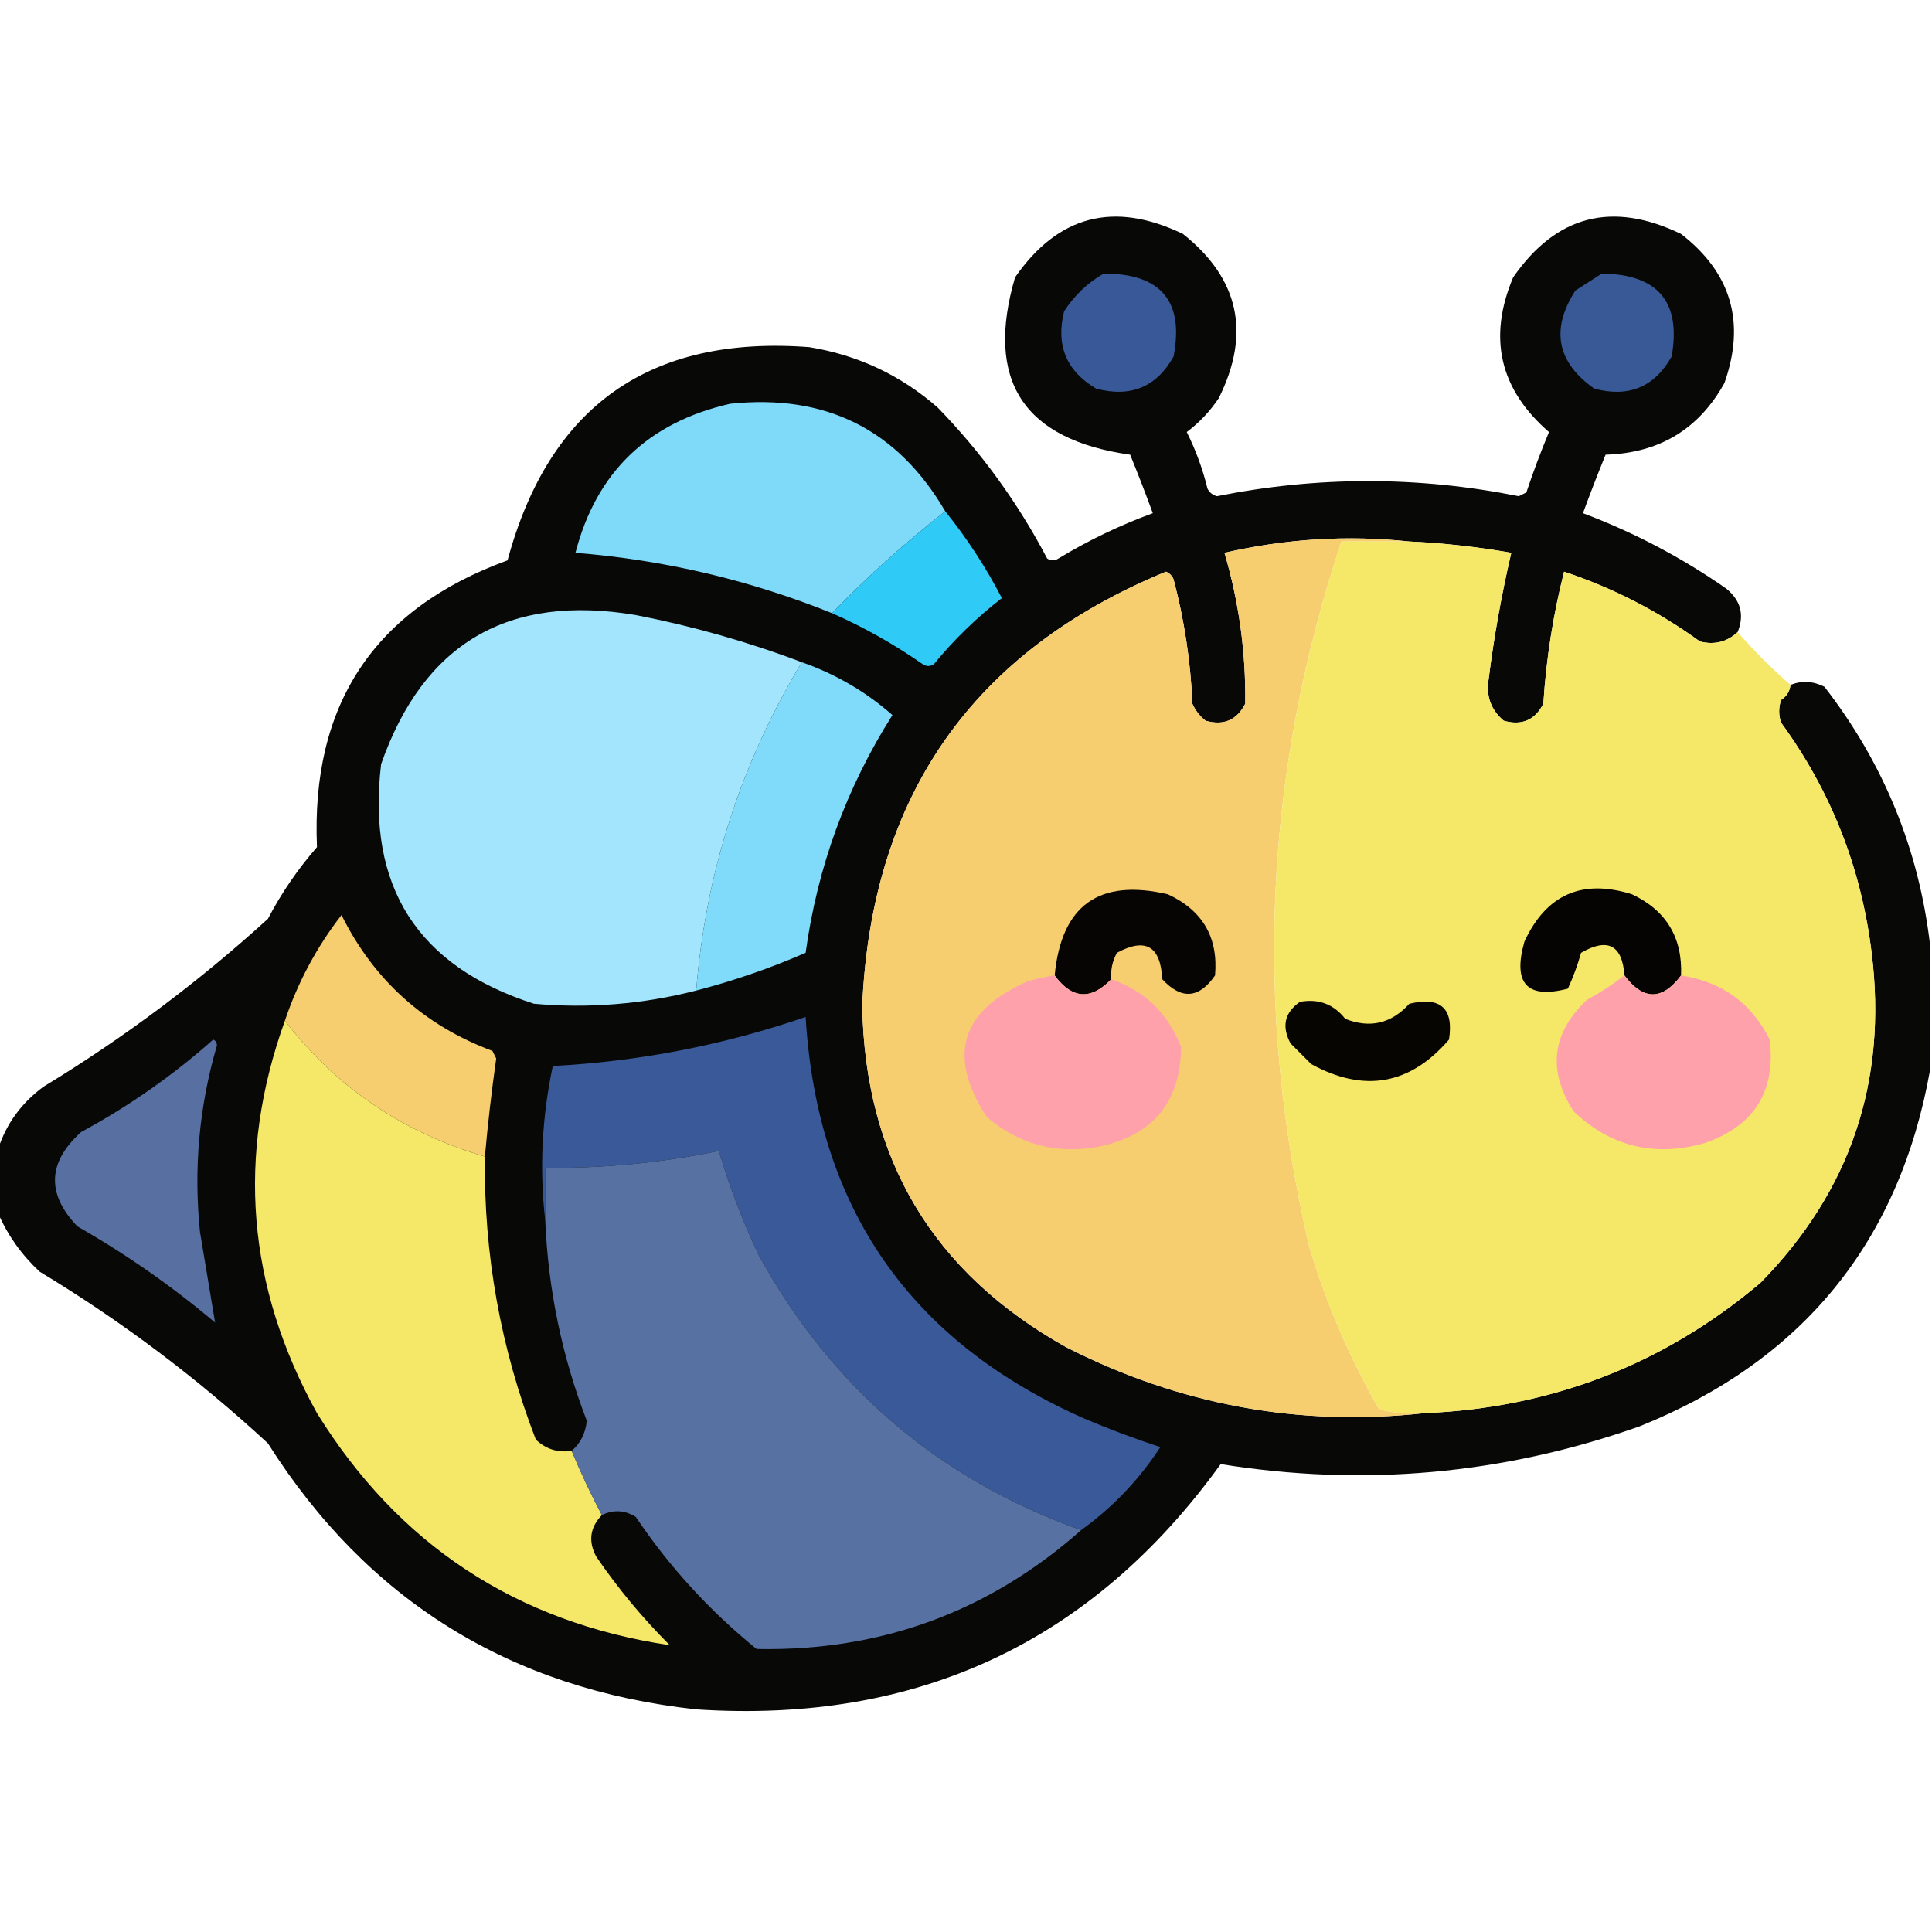 <?xml version="1.0" encoding="UTF-8"?>
<!DOCTYPE svg PUBLIC "-//W3C//DTD SVG 1.1//EN" "http://www.w3.org/Graphics/SVG/1.1/DTD/svg11.dtd">
<svg xmlns="http://www.w3.org/2000/svg" version="1.1" width="512px" height="512px" style="shape-rendering:geometricPrecision; text-rendering:geometricPrecision; image-rendering:optimizeQuality; fill-rule:evenodd; clip-rule:evenodd" xmlns:xlink="http://www.w3.org/1999/xlink">
<g><path style="opacity:0.971" fill="#020201" d="M 460.5,167.5 C 457.66,170.143 454.327,170.976 450.5,170C 439.469,161.984 427.469,155.818 414.5,151.5C 411.587,162.977 409.754,174.643 409,186.5C 406.774,190.861 403.274,192.361 398.5,191C 395.114,188.131 393.781,184.464 394.5,180C 395.919,168.736 397.919,157.569 400.5,146.5C 391.568,144.925 382.568,143.925 373.5,143.5C 357.147,141.76 340.813,142.76 324.5,146.5C 328.348,159.571 330.182,172.904 330,186.5C 327.774,190.861 324.274,192.361 319.5,191C 317.951,189.786 316.785,188.286 316,186.5C 315.525,175.319 313.859,164.319 311,153.5C 310.612,152.572 309.945,151.905 309,151.5C 257.802,172.567 230.969,210.9 228.5,266.5C 229.209,307.098 247.209,337.264 282.5,357C 312.551,372.312 344.218,378.146 377.5,374.5C 411.232,373.096 440.899,361.596 466.5,340C 490.392,315.686 500.226,286.519 496,252.5C 493.26,230.032 485.26,209.699 472,191.5C 471.333,189.5 471.333,187.5 472,185.5C 473.481,184.529 474.315,183.196 474.5,181.5C 477.512,180.314 480.512,180.48 483.5,182C 499.194,202.251 508.527,225.084 511.5,250.5C 511.5,261.5 511.5,272.5 511.5,283.5C 503.376,329.139 477.71,360.639 434.5,378C 398.347,390.762 361.347,394.095 323.5,388C 289.406,435.207 243.073,456.874 184.5,453C 135.174,447.606 97.341,424.106 71,382.5C 52.355,365.266 32.189,350.1 10.5,337C 5.694,332.522 2.027,327.356 -0.5,321.5C -0.5,315.833 -0.5,310.167 -0.5,304.5C 1.672,297.805 5.672,292.305 11.5,288C 32.746,275.091 52.58,260.258 71,243.5C 74.592,236.646 78.925,230.313 84,224.5C 82.377,186.666 99.21,161.333 134.5,148.5C 145.57,107.599 172.236,88.765 214.5,92C 227.402,94.119 238.735,99.452 248.5,108C 260.102,119.934 269.769,133.268 277.5,148C 278.5,148.667 279.5,148.667 280.5,148C 288.437,143.198 296.77,139.198 305.5,136C 303.603,130.811 301.603,125.644 299.5,120.5C 271.17,116.49 261.003,100.823 269,73.5C 280.422,57.034 295.255,53.2 313.5,62C 328.37,73.816 331.536,88.316 323,105.5C 320.66,109.006 317.826,112.006 314.5,114.5C 316.896,119.293 318.73,124.293 320,129.5C 320.519,130.516 321.353,131.182 322.5,131.5C 349.168,126.167 375.835,126.167 402.5,131.5C 403.167,131.167 403.833,130.833 404.5,130.5C 406.303,125.089 408.303,119.756 410.5,114.5C 397.418,103.169 394.251,89.503 401,73.5C 412.422,57.034 427.255,53.2 445.5,62C 458.818,72.296 462.651,85.463 457,101.5C 450.215,113.748 439.715,120.082 425.5,120.5C 423.397,125.644 421.397,130.811 419.5,136C 433.052,141.108 445.718,147.775 457.5,156C 461.325,159.136 462.325,162.969 460.5,167.5 Z"/></g>
<g><path style="opacity:1" fill="#395897" d="M 292.5,72.5 C 307.672,72.492 313.839,79.826 311,94.5C 306.488,102.568 299.655,105.401 290.5,103C 282.587,98.334 279.754,91.501 282,82.5C 284.738,78.26 288.238,74.926 292.5,72.5 Z"/></g>
<g><path style="opacity:1" fill="#395896" d="M 424.5,72.5 C 439.406,72.694 445.572,80.027 443,94.5C 438.446,102.579 431.613,105.413 422.5,103C 412.554,95.951 410.888,87.284 417.5,77C 419.898,75.476 422.231,73.976 424.5,72.5 Z"/></g>
<g><path style="opacity:1" fill="#7fdafa" d="M 250.5,135.5 C 239.832,143.839 229.832,152.839 220.5,162.5C 198.666,153.708 175.999,148.375 152.5,146.5C 158.04,125.131 171.706,111.964 193.5,107C 218.826,104.329 237.826,113.829 250.5,135.5 Z"/></g>
<g><path style="opacity:1" fill="#30caf6" d="M 250.5,135.5 C 256.223,142.589 261.223,150.256 265.5,158.5C 258.838,163.662 252.838,169.495 247.5,176C 246.5,176.667 245.5,176.667 244.5,176C 236.891,170.698 228.891,166.198 220.5,162.5C 229.832,152.839 239.832,143.839 250.5,135.5 Z"/></g>
<g><path style="opacity:1" fill="#f6ce70" d="M 373.5,143.5 C 367.5,143.5 361.5,143.5 355.5,143.5C 335.012,205.009 332.178,267.342 347,330.5C 351.517,345.555 357.684,359.888 365.5,373.5C 369.445,374.491 373.445,374.824 377.5,374.5C 344.218,378.146 312.551,372.312 282.5,357C 247.209,337.264 229.209,307.098 228.5,266.5C 230.969,210.9 257.802,172.567 309,151.5C 309.945,151.905 310.612,152.572 311,153.5C 313.859,164.319 315.525,175.319 316,186.5C 316.785,188.286 317.951,189.786 319.5,191C 324.274,192.361 327.774,190.861 330,186.5C 330.182,172.904 328.348,159.571 324.5,146.5C 340.813,142.76 357.147,141.76 373.5,143.5 Z"/></g>
<g><path style="opacity:1" fill="#f5e768" d="M 373.5,143.5 C 382.568,143.925 391.568,144.925 400.5,146.5C 397.919,157.569 395.919,168.736 394.5,180C 393.781,184.464 395.114,188.131 398.5,191C 403.274,192.361 406.774,190.861 409,186.5C 409.754,174.643 411.587,162.977 414.5,151.5C 427.469,155.818 439.469,161.984 450.5,170C 454.327,170.976 457.66,170.143 460.5,167.5C 464.833,172.5 469.5,177.167 474.5,181.5C 474.315,183.196 473.481,184.529 472,185.5C 471.333,187.5 471.333,189.5 472,191.5C 485.26,209.699 493.26,230.032 496,252.5C 500.226,286.519 490.392,315.686 466.5,340C 440.899,361.596 411.232,373.096 377.5,374.5C 373.445,374.824 369.445,374.491 365.5,373.5C 357.684,359.888 351.517,345.555 347,330.5C 332.178,267.342 335.012,205.009 355.5,143.5C 361.5,143.5 367.5,143.5 373.5,143.5 Z"/></g>
<g><path style="opacity:1" fill="#a2e5fd" d="M 212.5,175.5 C 196.355,202.269 187.022,231.269 184.5,262.5C 170.384,266.13 156.05,267.297 141.5,266C 110.641,256.103 97.141,234.936 101,202.5C 112.238,170.454 134.738,157.287 168.5,163C 183.531,165.924 198.197,170.091 212.5,175.5 Z"/></g>
<g><path style="opacity:1" fill="#80dbfb" d="M 212.5,175.5 C 221.46,178.643 229.46,183.309 236.5,189.5C 224.278,208.833 216.611,229.833 213.5,252.5C 204.077,256.604 194.41,259.937 184.5,262.5C 187.022,231.269 196.355,202.269 212.5,175.5 Z"/></g>
<g><path style="opacity:1" fill="#070503" d="M 294.5,259.5 C 289.107,265.111 284.107,264.777 279.5,258.5C 281.265,239.906 291.265,232.74 309.5,237C 318.717,241.272 322.884,248.439 322,258.5C 317.748,264.653 313.081,264.986 308,259.5C 307.589,250.732 303.589,248.399 296,252.5C 294.798,254.677 294.298,257.011 294.5,259.5 Z"/></g>
<g><path style="opacity:1" fill="#050402" d="M 445.5,258.5 C 440.5,265.167 435.5,265.167 430.5,258.5C 429.907,250.429 426.074,248.429 419,252.5C 418.081,255.778 416.914,258.945 415.5,262C 404.661,264.821 400.827,260.654 404,249.5C 409.802,237.018 419.302,232.851 432.5,237C 441.562,241.288 445.895,248.455 445.5,258.5 Z"/></g>
<g><path style="opacity:1" fill="#f6ce70" d="M 128.5,306.5 C 106.831,300.182 89.164,288.182 75.5,270.5C 78.928,260.309 83.928,250.976 90.5,242.5C 99.098,259.764 112.431,271.764 130.5,278.5C 130.833,279.167 131.167,279.833 131.5,280.5C 130.281,289.146 129.281,297.812 128.5,306.5 Z"/></g>
<g><path style="opacity:1" fill="#fea1ab" d="M 279.5,258.5 C 284.107,264.777 289.107,265.111 294.5,259.5C 303.417,262.583 309.584,268.583 313,277.5C 312.83,292.351 305.33,301.184 290.5,304C 279.561,305.849 269.895,303.183 261.5,296C 250.934,279.773 254.601,267.773 272.5,260C 274.813,259.338 277.146,258.838 279.5,258.5 Z"/></g>
<g><path style="opacity:1" fill="#fea1ab" d="M 430.5,258.5 C 435.5,265.167 440.5,265.167 445.5,258.5C 456.307,260.145 464.14,265.812 469,275.5C 470.653,289.348 464.82,298.514 451.5,303C 438.326,306.665 426.826,303.831 417,294.5C 410.077,283.641 411.243,273.808 420.5,265C 424.069,263.058 427.402,260.892 430.5,258.5 Z"/></g>
<g><path style="opacity:1" fill="#060502" d="M 344.5,265.5 C 349.437,264.603 353.437,266.103 356.5,270C 363.064,272.592 368.731,271.258 373.5,266C 381.791,264.045 385.291,267.212 384,275.5C 373.685,287.492 361.518,289.658 347.5,282C 345.667,280.167 343.833,278.333 342,276.5C 339.6,271.99 340.433,268.323 344.5,265.5 Z"/></g>
<g><path style="opacity:1" fill="#3a5998" d="M 286.5,405.5 C 248.809,392.052 220.309,367.718 201,332.5C 196.79,323.585 193.29,314.418 190.5,305C 175.419,308.141 160.085,309.641 144.5,309.5C 144.5,314.167 144.5,318.833 144.5,323.5C 142.927,309.862 143.593,296.195 146.5,282.5C 169.457,281.285 191.79,276.952 213.5,269.5C 216.554,320.135 241.221,355.635 287.5,376C 294.062,378.781 300.729,381.281 307.5,383.5C 301.855,392.145 294.855,399.478 286.5,405.5 Z"/></g>
<g><path style="opacity:1" fill="#f5e768" d="M 75.5,270.5 C 89.164,288.182 106.831,300.182 128.5,306.5C 128.18,332.397 132.68,357.397 142,381.5C 144.642,384.029 147.808,385.029 151.5,384.5C 153.907,390.314 156.574,395.98 159.5,401.5C 156.342,404.794 155.842,408.461 158,412.5C 163.746,420.917 170.246,428.75 177.5,436C 136.843,429.922 105.676,409.422 84,374.5C 65.449,340.941 62.616,306.275 75.5,270.5 Z"/></g>
<g><path style="opacity:1" fill="#5770a1" d="M 56.5,275.5 C 57.097,275.735 57.43,276.235 57.5,277C 52.776,293.182 51.276,309.682 53,326.5C 54.35,334.571 55.683,342.571 57,350.5C 45.62,340.892 33.453,332.392 20.5,325C 12.272,316.368 12.605,308.034 21.5,300C 34.176,293.138 45.843,284.971 56.5,275.5 Z"/></g>
<g><path style="opacity:1" fill="#5871a3" d="M 286.5,405.5 C 262.065,427.149 233.398,437.649 200.5,437C 188.046,426.883 177.379,415.217 168.5,402C 165.584,400.182 162.584,400.016 159.5,401.5C 156.574,395.98 153.907,390.314 151.5,384.5C 153.853,382.461 155.187,379.794 155.5,376.5C 148.934,359.439 145.267,341.772 144.5,323.5C 144.5,318.833 144.5,314.167 144.5,309.5C 160.085,309.641 175.419,308.141 190.5,305C 193.29,314.418 196.79,323.585 201,332.5C 220.309,367.718 248.809,392.052 286.5,405.5 Z"/></g>
</svg>

